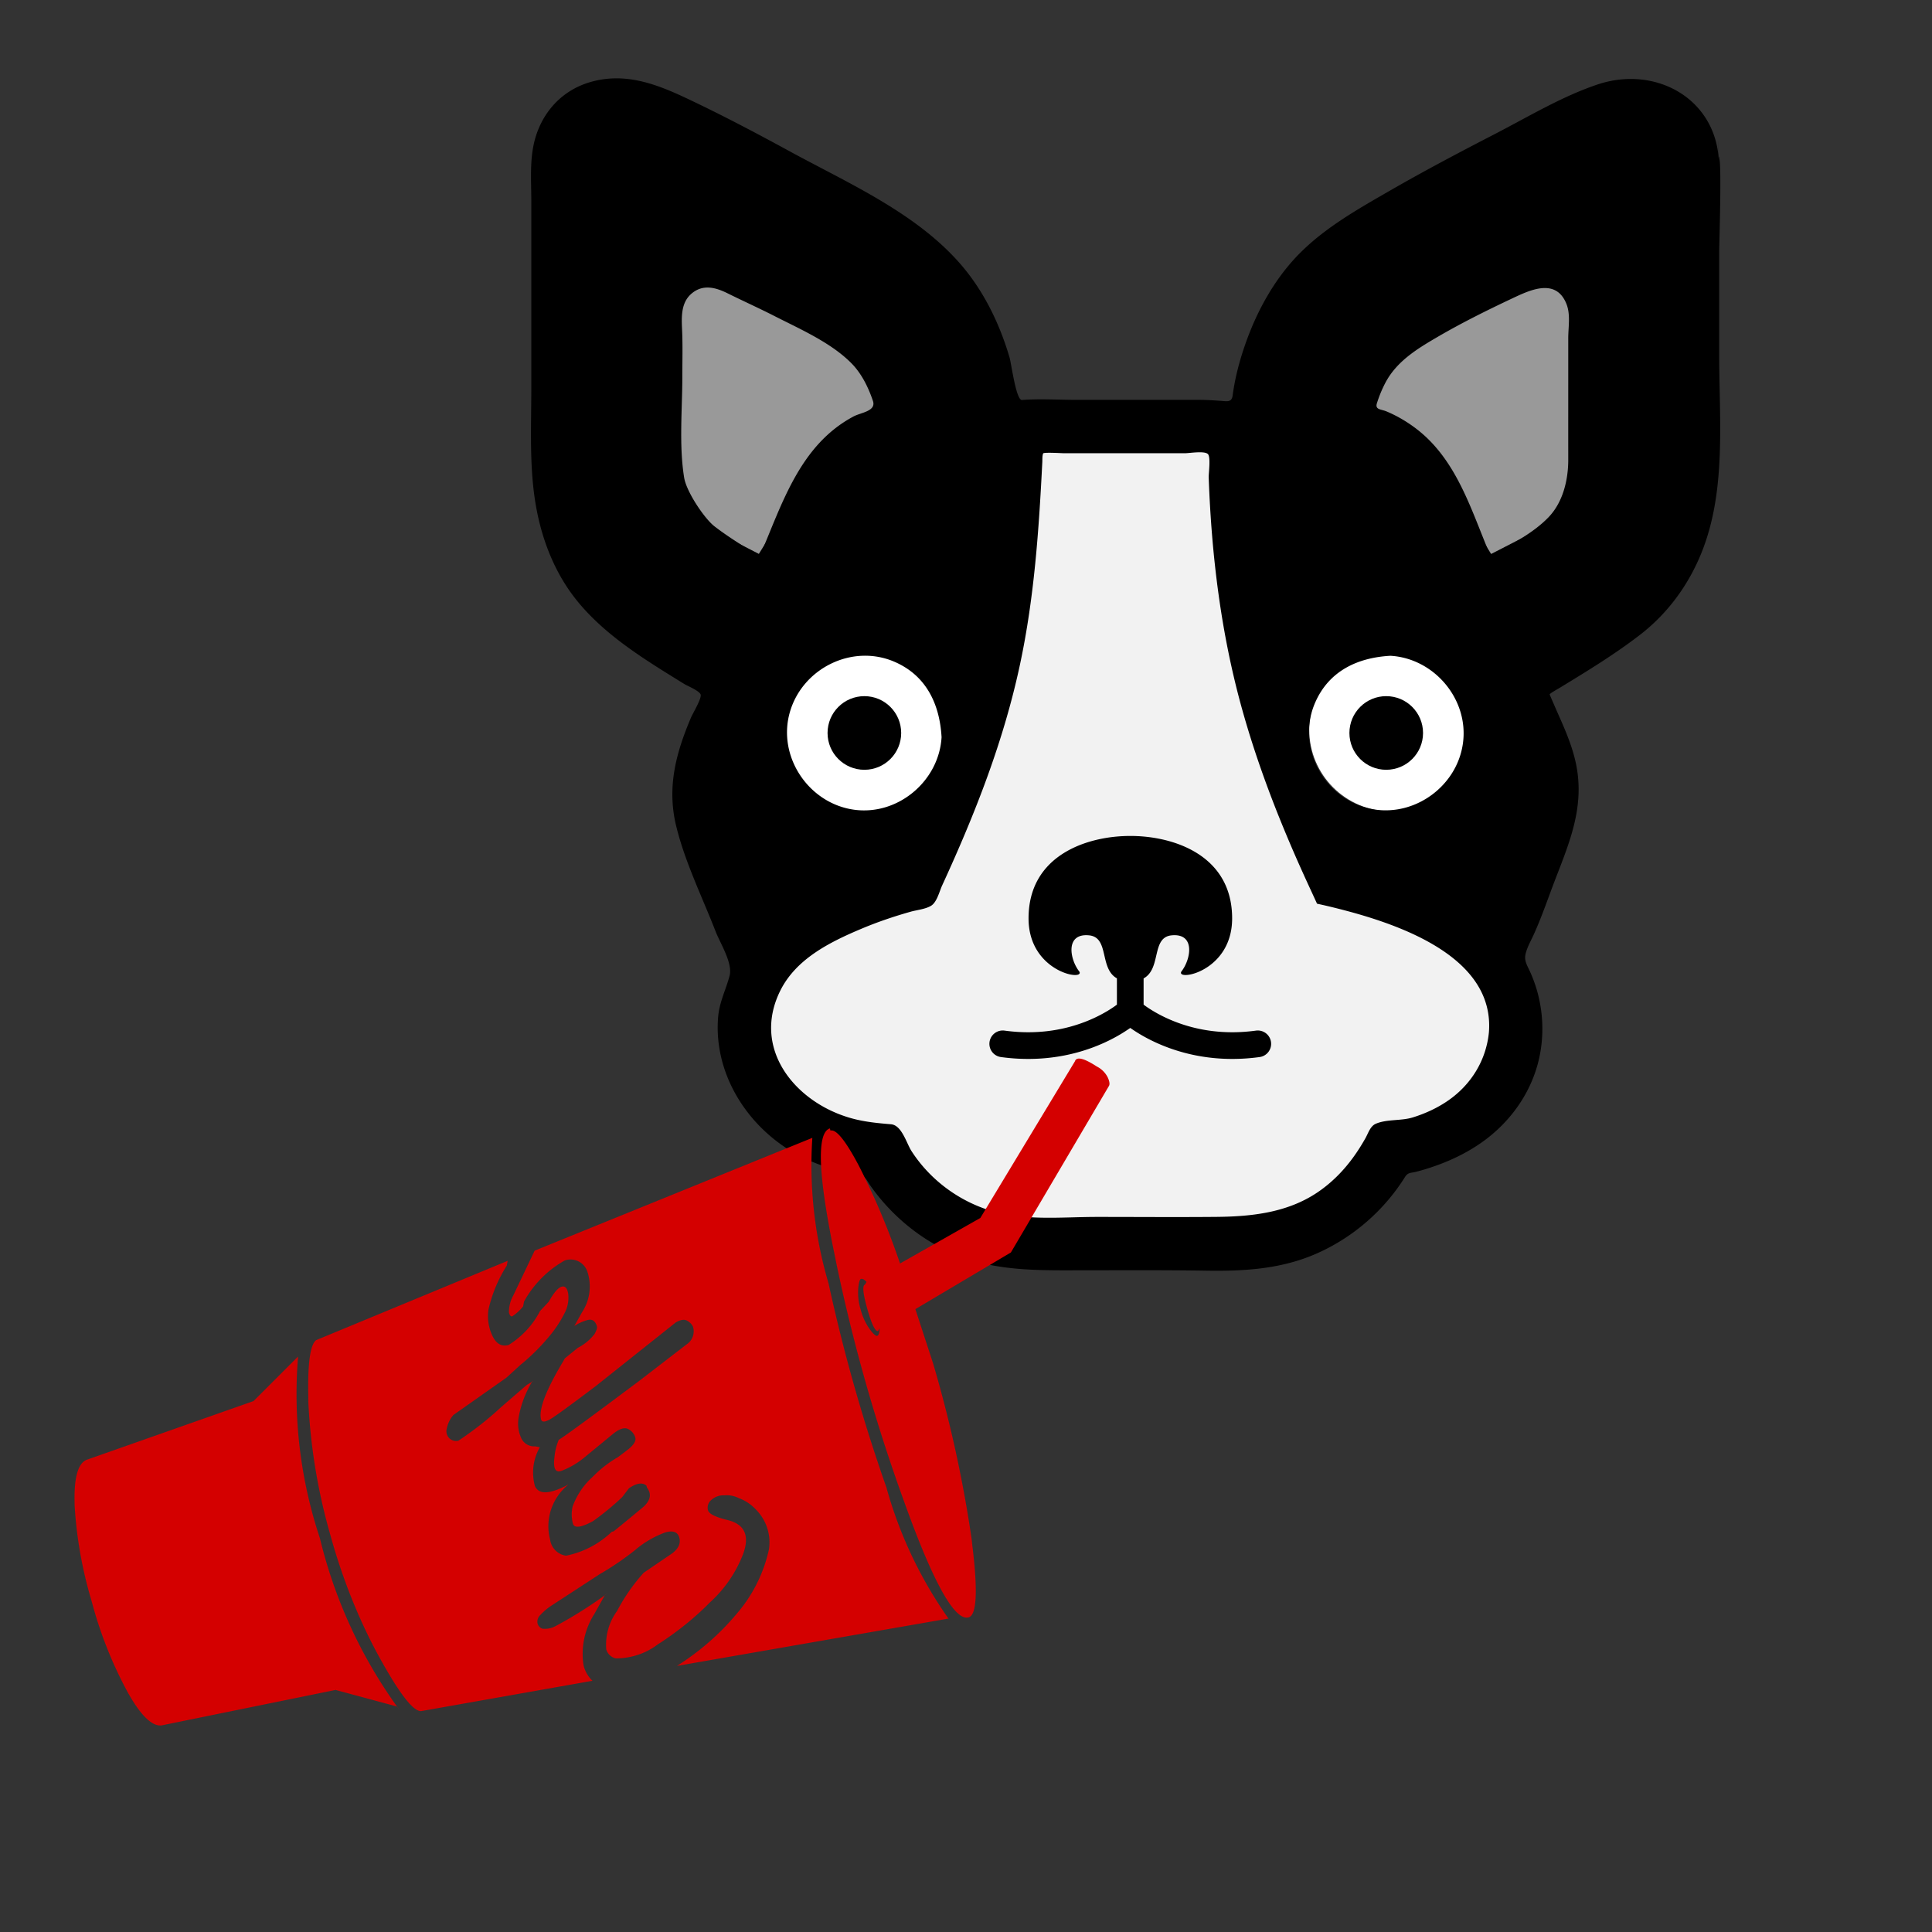 <svg width="512" height="512" viewBox="0 0 550 550" version="1.1" id="SVGRoot" xmlns="http://www.w3.org/2000/svg"><rect x="0" y="0" width="550" height="550" fill="#333333" stroke="none"/><style>@keyframes pug {
      from {
        transform: translate(0, 0)
      }

      to {
        transform: translate(-2%, -2%)
      }
    }

    .pug {
      animation: 1s linear 1s infinite alternate pug;
    }

    @keyframes gulp {
      from {
        transform: translate(0, 0)
      }

      to {
        transform: translate(2%, 2%) rotate(-10deg)
      }
    }

    .gulp {
      animation: 1s linear 1s infinite alternate gulp;
      transform-origin: center;
    }</style><g class="pug"><g id="layer1" display="inline"><path id="rect67" fill="none" fill-opacity="1" fill-rule="nonzero" stroke-width="1.742" d="M0 0h512v512H0z"/></g><g id="layer5" stroke-width="1.067"><path d="M216.224 158.382l-21.147-10.88-5.416-36.3 4.24-29.912 7.89-2.413 26.032 12.813 19.686 13.69 2.602 11.494-10.988 6.75-17.138 25.438-5.761 9.32" id="path45909" fill="#999" stroke="#000" stroke-linecap="butt" stroke-linejoin="miter" stroke-opacity="1"/><path d="M424.3 158.404l21.147-10.88 5.415-36.3-4.24-29.911-7.89-2.414L412.7 91.713l-19.686 13.69-2.603 11.494 10.988 6.75 17.138 25.438 5.762 9.32" id="path45909-9" fill="#999" stroke="#000" stroke-linecap="butt" stroke-linejoin="miter" stroke-opacity="1"/><path d="M289.653 124.265l59.41-.176 25.425 116.935 30.231 18.412 22.038 17.407 6.801 19.506-13.756 23.85-26.931 9.561-20.268 20.63-58.715 3.951-51.67-9.025-17.277-19.384-29.25-18.307-2.991-22.992 9.91-25.626 41.286-20.848 16.046-40.213z" id="path46111" fill="#f2f2f2" stroke="#000" stroke-linecap="butt" stroke-linejoin="miter" stroke-opacity="1"/><circle id="path46354" cx="245.655" cy="206.67" r="25.023" fill="#fff" fill-opacity="1" fill-rule="nonzero" stroke="none"/><circle id="path46356" cx="395.94" cy="207.737" r="23.23" fill="#fff" fill-opacity="1" fill-rule="nonzero" stroke="none"/></g><g id="layer3"><g id="g12468" transform="translate(150.724 22.302) scale(.663)" fill="#1a1a1a"><path class="st0" d="M84.912 429.181l.017.044c-.004-.009-.004-.018-.004-.018l-.013-.026z" id="path12456" fill="#1a1a1a"/><path class="st0" d="M434.209 398.487l.018.06c0-.009-.009-.026-.009-.034-.009-.026-.009-.053-.009-.078z" id="path12458" fill="#1a1a1a"/><path class="st0" d="M311.954 408.886c-3.561.487-6.95.704-10.164.704-12.841 0-22.901-3.422-29.764-6.82-3.428-1.694-6.047-3.388-7.768-4.622-.208-.157-.365-.27-.552-.408v-11.268c7.706-4.205 3.223-17.61 11.998-18.488 10.404-1.042 8.319 10.399 4.166 15.603-2.086 4.17 21.85 0 21.85-22.893 0-27.062-24.974-35.394-43.717-35.394-18.731 0-43.7 8.332-43.7 35.394 0 22.893 23.93 27.063 21.849 22.893-4.17-5.204-6.246-16.646 4.162-15.603 8.757.877 4.309 14.222 11.932 18.462v11.294c-1.915 1.424-5.269 3.657-9.96 5.812-6.79 3.119-16.268 6.038-28.122 6.038-3.21 0-6.603-.217-10.165-.704a5.732 5.732 0 00-6.451 4.909 5.722 5.722 0 004.904 6.446c4.078.556 7.988.808 11.711.808 14.904 0 26.75-3.996 34.855-8.01 3.836-1.903 6.816-3.796 8.958-5.308 2.146 1.512 5.125 3.406 8.962 5.308 8.105 4.014 19.947 8.01 34.851 8.01 3.718 0 7.628-.252 11.711-.808a5.721 5.721 0 004.908-6.446c-.424-3.137-3.317-5.326-6.454-4.909z" id="path12460" fill="#1a1a1a"/><path class="st0" d="M127.999 281.089c0 8.731 7.072 15.804 15.816 15.804 8.718 0 15.799-7.072 15.799-15.804s-7.08-15.812-15.799-15.812c-8.745 0-15.816 7.08-15.816 15.812z" id="path12462" fill="#1a1a1a"/><path class="st0" d="M510.853 74.363c0-3.31 1.216-40.146-.182-40.737v.051c.078.296.078 1.773.06 2.12 0-.277-.018-1.094-.06-2.12-.009-.034-.009-.078-.027-.078.009 0 .018.018.027.027-.174-4.709-.6-13.78.052 2.233-1.104-27.289-27.246-41.502-52.006-33.257-15.352 5.117-29.929 13.952-44.282 21.355-15.222 7.854-30.382 15.864-45.229 24.412-13.301 7.671-27.08 15.447-38.052 26.341-10.878 10.799-18.575 24.683-23.649 39.052-2.545 7.237-4.552 14.734-5.56 22.354-.4 3.05-2.259 2.563-5.03 2.363-3.158-.217-6.199-.425-9.374-.425h-52.444c-7.81 0-15.834-.539-23.618.052-2.541.191-4.522-15.499-5.36-18.348-4.284-14.543-11.194-28.748-21.225-40.216-19.135-21.876-47.857-34.438-72.921-48.087-14.838-8.089-29.785-15.979-45.084-23.163-13.141-6.168-26.35-10.946-40.933-6.638C12.464 5.634 3.646 16.78 1.427 30.481.245 37.805.797 45.423.797 52.808v80.284c0 16.855-.934 34.022 2.024 50.702 2.602 14.63 8.153 28.808 17.545 40.433 8.283 10.26 18.879 18.331 29.816 25.559 5.335 3.518 10.786 6.864 16.225 10.226 1.507.93 6.398 2.876 7.076 4.509.647 1.538-3.41 8.279-4.066 9.826-6.538 15.412-10.483 30.077-6.39 46.792 3.796 15.526 11.155 30.355 16.924 45.22 1.916 4.935 7.41 13.57 5.991 18.948-1.664 6.291-4.427 11.295-4.948 18.01-2.015 25.899 14.644 49.964 37.692 60.684 7.202 3.354 14.987 5.552 22.824 6.776 2.667.417 3.47 2.659 4.848 4.632a86.35 86.35 0 007.641 9.409c10.126 10.816 23.105 19.138 37.406 23.162 15.394 4.326 31.55 3.814 47.387 3.814 17.206 0 34.417-.113 51.619.166 16.229.269 32.058-.626 47.14-7.159 14.126-6.134 26.463-16.117 35.428-28.644a80.897 80.897 0 002.937-4.37c1.312-2.084 2.398-1.694 4.709-2.268 3.414-.851 6.776-1.946 10.069-3.171 6.298-2.354 12.363-5.394 17.889-9.244 10.92-7.602 19.452-18.513 23.57-31.232 4.492-13.874 3.458-29.416-2.685-42.64-1.311-2.84-2.536-4.63-1.616-7.819.764-2.711 2.18-5.161 3.336-7.706 3.666-8.062 6.49-16.602 9.695-24.847 5.856-15.09 11.529-29.216 8.984-45.749-1.207-7.837-4.188-15.152-7.376-22.363a824.585 824.585 0 01-4.439-10.174c-.156-.374 3.996-2.675 4.326-2.875 11.607-7.063 23.378-14.248 34.169-22.519 12.128-9.296 21.103-21.519 26.785-35.68 10.642-26.594 7.524-56.696 7.524-84.732-.003-14.797-.003-29.602-.003-44.405zM337.279 268.248c5.986-13.961 18.54-19.539 32.415-20.303 18.8 1.086 33.744 18.714 31.119 37.601-2.693 19.434-22.71 32.918-41.692 27.583-18.914-5.299-29.634-26.706-21.842-44.881zm-160.325 14.666c-1.09 18.792-18.718 33.735-37.6 31.119-19.435-2.702-32.918-22.718-27.593-41.701 5.3-18.914 26.715-29.643 44.89-21.85 13.957 5.986 19.534 18.548 20.303 32.432zM91.658 200.77c-.018-.009-.036-.027-.053-.035.348.226.543.357.053.035zm7.176 4.562a1047.372 1047.372 0 01-7.992-5.1c-3.914-2.519-7.767-5.064-11.447-7.914-4.196-3.258-11.984-14.709-12.98-20.912-2.254-14.066-.773-29.208-.773-43.422 0-6.568.196-13.162-.095-19.73-.252-5.63-.621-11.963 4.17-15.924 4.87-4.04 10.266-2.545 15.404 0 6.62 3.276 13.353 6.308 19.934 9.661 11.033 5.638 24.356 11.408 33.183 20.338 4.383 4.43 7.254 10.313 9.24 16.16 1.503 4.448-5.117 4.978-8.301 6.681-23.155 12.326-30.695 37.582-40.343 60.162zM411.951 409.85c0 .018-.009.044-.018.078.009-.009.009-.017.009-.017-.009.035-.009.121-.026.243-.018.182-.027.278.035-.27-1.938 18.627-.287 2.624-.035.27 0-.07.017-.157.017-.226-1.233 11.833-7.636 22.146-17.358 28.913-4.657 3.241-9.87 5.639-15.273 7.316-5.091 1.572-10.999.677-15.829 2.693-2.477 1.034-3.284 4.075-4.518 6.238-1.633 2.893-3.406 5.708-5.37 8.392-4.257 5.83-9.409 10.991-15.429 15.005-12.823 8.557-28.01 10.234-43.057 10.382-17.098.156-34.199.017-51.293.017-15.633 0-31.858 1.903-46.984-3.067-13.366-4.388-25.151-13.371-32.778-25.212-2.18-3.38-4.157-11.138-8.827-11.512-5.925-.486-11.664-1.042-17.41-2.693-23.653-6.776-42.393-29.556-30.212-54.446 6.746-13.779 21.185-20.99 34.829-26.75 6.911-2.92 14.027-5.334 21.242-7.368 2.75-.773 6.281-1.068 8.762-2.545 2.523-1.502 3.614-6.203 4.747-8.67 14.161-30.807 26.468-62.022 33.527-95.287 6.082-28.652 8.036-57.427 9.513-86.583.057-1.138-.056-2.606.352-3.692.222-.582 8.232-.087 8.961-.087h51.879c2.015 0 8.392-1.129 9.908.357 1.294 1.26.283 8.331.343 10.043 1.204 33.595 5.304 67.131 14.361 99.562 4.326 15.507 9.635 30.729 15.611 45.68a612.838 612.838 0 009.088 21.468 861.582 861.582 0 004.891 10.739c.86 1.858 1.712 3.718 2.563 5.568 2.572.556 5.143 1.147 7.706 1.79 25.396 6.315 68.939 20.171 66.073 53.671zm34.099-243.57c0-.208-.009-.434-.009-.66v-.018c0 .252.009.486.009.678zm-.009-54.708v18.731c0 11.103-.017 22.206 0 33.309.026 8.792-2.259 18.462-8.566 24.942-6.985 7.185-16.298 11.52-24.673 16.812-8.323-19.504-14.405-41.415-31.954-54.856-3.945-3.023-8.245-5.56-12.823-7.488-2.346-.991-5.039-.669-4.136-3.528.93-2.936 2.085-5.804 3.51-8.549 4.795-9.278 13.474-14.63 22.223-19.738 10.304-6.021 20.99-11.346 31.78-16.438 7.697-3.631 19.113-9.374 23.787 1.903 1.93 4.64.852 10.044.852 14.9z" id="path12464" fill="#1a1a1a"/><path class="st0" d="M367.869 296.892c8.74 0 15.82-7.072 15.82-15.804s-7.08-15.812-15.82-15.812c-8.723 0-15.794 7.08-15.794 15.812-.001 8.732 7.071 15.804 15.794 15.804z" id="path12466" fill="#1a1a1a"/></g></g></g><g id="layer2" class="gulp"><g id="g12451" transform="scale(-13.296 13.296) rotate(-74.181 8.546 34.045)" fill="#d40000"><path d="M9.288 18.319a9.777 9.777 0 01-3.89.61l.02.001a10.331 10.331 0 01-3.992-.633l.072.023.703 1.173.282 3.753q0 .328.868.539a8.742 8.742 0 001.955.216L5.448 24h-.007l.149.001c.687 0 1.356-.077 1.998-.224l-.06.012q.868-.211.868-.539l.234-3.753zm-8.585-6c.171-.571.411-1.07.716-1.52l-.012.019a3.132 3.132 0 011.156-1.071l.017-.008a.995.995 0 01.896.049l-.005-.003a.94.94 0 01.326.279l.002.003c.07.076.12.172.14.278l.001.004a.383.383 0 01-.025.307l.001-.002a.212.212 0 01-.188.118q-.118 0-.305-.328-.282-.516-.8-.141a2.706 2.706 0 00-.793.945l-.007.015c-.215.375-.405.81-.547 1.267l-.013.047a1.447 1.447 0 00-.105.549c0 .147.021.288.061.422l-.003-.01a.275.275 0 00.24.142c.297-.059.549-.22.725-.443l.002-.003c.239-.226.448-.48.624-.758l.01-.016.234-.703q.094-.234.282-.234.188 0 .188.258a2.111 2.111 0 01-.194.74l.006-.013a6.135 6.135 0 00-.271.798l-.011.047-.378 1.216a1.274 1.274 0 01-.121.263l.003-.006a.198.198 0 01-.159.118h-.009a.159.159 0 01-.132-.07v-.001a.467.467 0 01-.023-.285l-.001.003a9.23 9.23 0 01.373-1.264l-.021.064-.328.328c-.249.28-.594.47-.982.52l-.008.001-.033.001a.665.665 0 01-.345-.096l.003.002.375 3.705q.047.234 1.219.516c.85.209 1.826.328 2.83.328h.082-.004.078c1.004 0 1.98-.12 2.915-.345l-.084.017q1.126-.282 1.219-.516l.516-4.409-.094.047c-.226.252-.49.463-.785.626l-.015.008a.984.984 0 01-.566.07l.006.001q-.285-.047-.285-.282c.098-.335.277-.62.515-.843l.001-.001.141-.234q.234-.234.234-.352 0-.118-.188-.094a.71.71 0 00-.375.188c-.15.138-.282.292-.394.46l-.006.009a4.416 4.416 0 00-.389.699l-.011.028-.188.375-.46 1.312a.62.62 0 01-.231.21l-.003.002a.213.213 0 01-.235 0h.001a.204.204 0 01-.091-.164l.047-.141c.122-.354.249-.648.394-.932l-.019.041.328-.703q.047-.188.047-.141c-.183.2-.401.365-.644.487l-.013.006a.757.757 0 01-.474.07l.005.001a.303.303 0 01-.234-.232v-.002l-.047-.094c-.197.201-.47.326-.773.328q-.305-.047-.16-.703c-.174.41-.569.694-1.031.703h-.001a.401.401 0 01-.421-.232l-.001-.003a1.974 1.974 0 01.23-1.09l-.005.011v-.047q.141-.328.328-.75.141-.282.375-.188h.047q.141.094.047.375l-.141.188c-.11.205-.22.452-.314.708l-.014.043q-.094.422.07.422a.79.79 0 00.356-.096l-.004.002c.209-.152.376-.349.489-.577l.004-.009c.107-.182.195-.393.254-.616l.004-.018.094-.24q.094-.234.211-.234a.296.296 0 01.211.093q.094.094 0 .328l-.328.75a1.736 1.736 0 00-.14.553v.007q0 .188.328.047c.126-.049.234-.112.33-.19l-.002.002q.047-.188.75-2.017l.469-1.173a.333.333 0 01.318-.235h.011-.001c.055.01.103.035.141.071q.094.07.047.258l-.847 2.026q-.328.844-.4 1.076-.072.232.028.24.328 0 1.079-.8l.047-.047.141-.328c.033-.162.098-.305.189-.428l-.002.003q.094-.094.141-.094.188 0 .188.16v.007a.954.954 0 01-.049.304l.002-.007.234-.234a1.006 1.006 0 01.824-.352h-.003a.38.38 0 01.353.378l-.001.023v-.001a2.256 2.256 0 01-.609 1.079l-.094.047a1.024 1.024 0 00-.139.274l-.002.007q0 .047.094.047c.129-.034.24-.1.328-.188l.8-.703.703-6.379a8.93 8.93 0 01-3.022.516H7.69h.004a36.826 36.826 0 01-4.61-.006l.106.005h-.075A9.084 9.084 0 01.03 6.428l.063.02zm10.179-6.286h-.047q0-.188-.868-.375a15.556 15.556 0 00-2.234-.28l-.042-.002.469-1.92L10.834.594Q10.975.5 10.6.172a.527.527 0 00-.278-.159l-.004-.001q-.141-.023-.188.023L7.271 3.028l-.61 2.298-1.219-.048a27.17 27.17 0 00-3.987.25l.14-.016q-1.594.234-1.594.516 0 .469 2.814.657a37.31 37.31 0 005.375-.007l-.121.007q2.814-.186 2.814-.656zm-3.28.234q0 .047-.188.118a1.238 1.238 0 01-.418.071h-.029.001-.028c-.15 0-.293-.026-.427-.073l.009.003q-.188-.07-.188-.118 0-.048.141-.094l-.047.047q0 .094.516.094t.516-.094l.047-.047q.091.044.091.09z" id="path12442" fill="#d40000"/></g></g><style type="text/css" id="style12454">.st0{fill:#000}</style></svg>